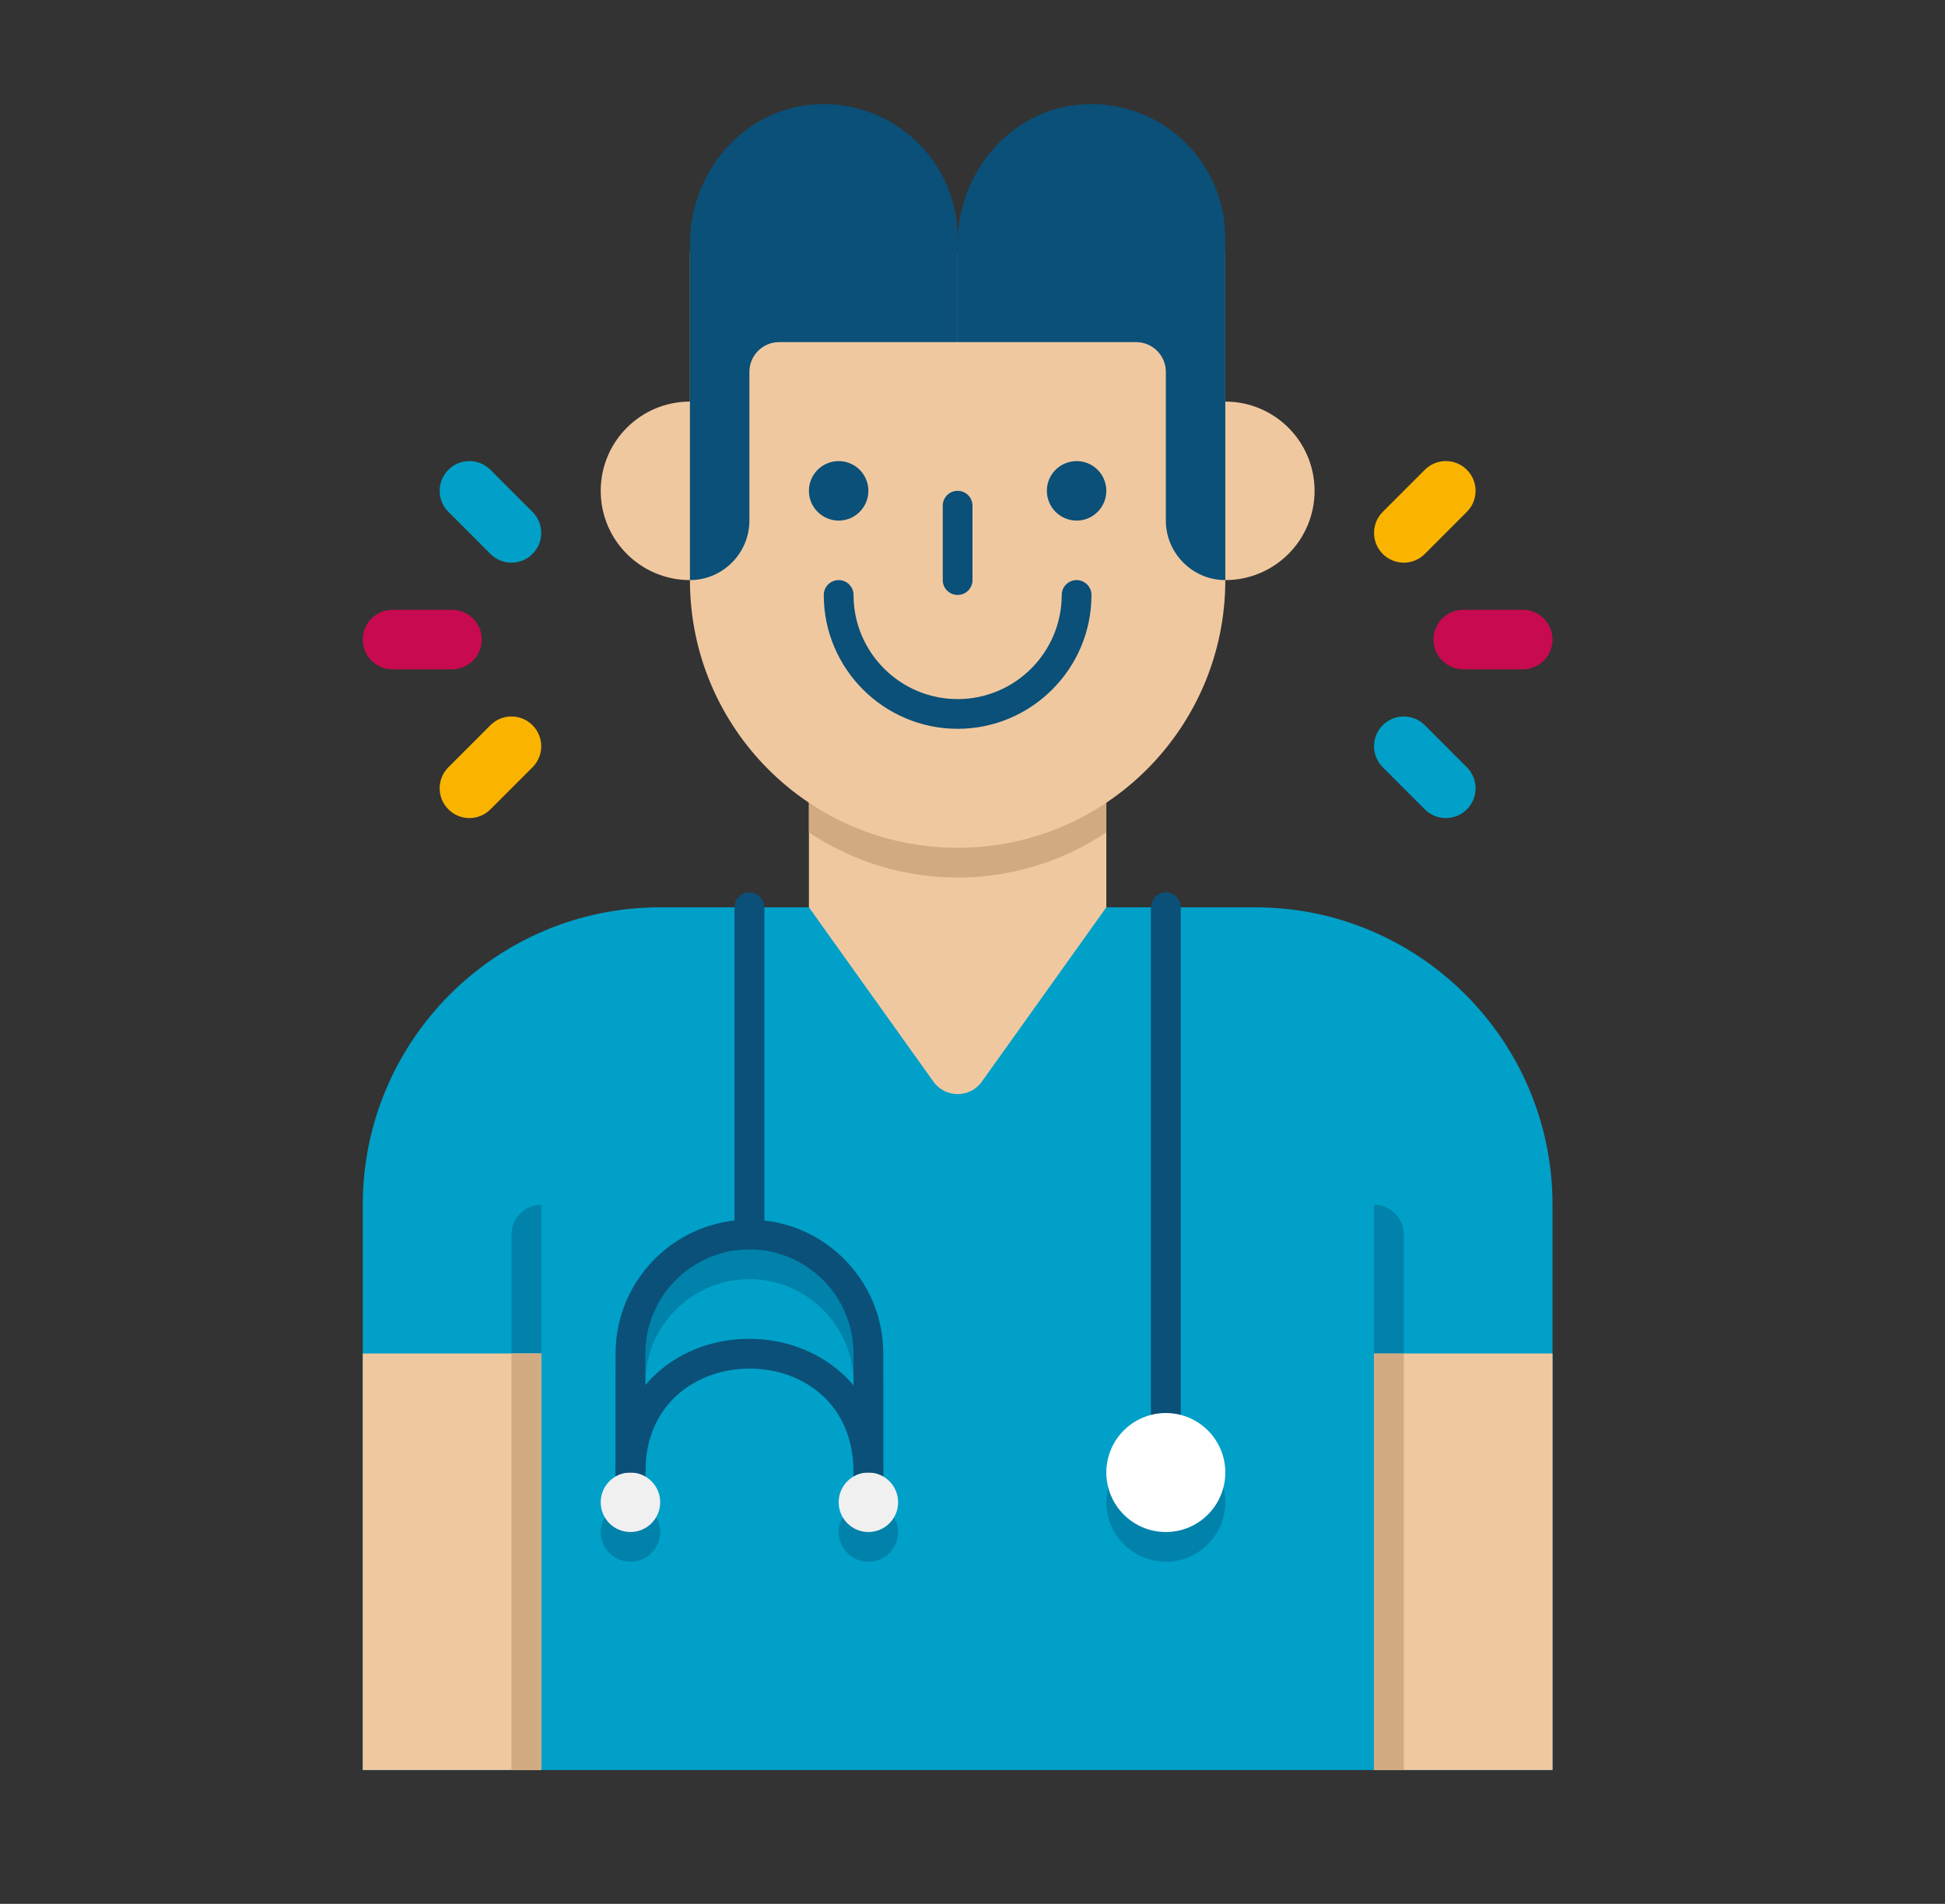 <svg width="47" height="46" viewBox="0 0 47 46" fill="none" xmlns="http://www.w3.org/2000/svg">
<rect x="0" y="0" width="47" height="46" fill="#333333" stroke="none"/>
<path d="M37.516 29.109V42.766H8.766V29.109C8.766 25.142 11.986 21.922 15.953 21.922H30.328C34.296 21.922 37.516 25.142 37.516 29.109Z" fill="#00A0C8"/>
<path d="M21.703 37.016C21.703 37.411 21.38 37.734 20.984 37.734C20.589 37.734 20.266 37.411 20.266 37.016C20.266 36.75 20.417 36.534 20.625 36.405V33.422C20.625 32.035 19.497 30.906 18.109 30.906C16.722 30.906 15.594 32.035 15.594 33.422V36.405C15.802 36.534 15.953 36.75 15.953 37.016C15.953 37.411 15.63 37.734 15.234 37.734C14.839 37.734 14.516 37.411 14.516 37.016C14.516 36.75 14.667 36.534 14.875 36.405V33.422C14.875 31.762 16.14 30.403 17.75 30.223V21.922H18.469V30.223C20.079 30.403 21.344 31.762 21.344 33.422V36.405C21.552 36.534 21.703 36.75 21.703 37.016Z" fill="#0082AA"/>
<path d="M29.609 36.297C29.609 37.087 28.962 37.734 28.172 37.734C27.381 37.734 26.734 37.087 26.734 36.297C26.734 35.628 27.194 35.068 27.812 34.91V21.922H28.531V34.91C29.149 35.068 29.609 35.628 29.609 36.297Z" fill="#0082AA"/>
<path d="M13.078 29.109V32.703H12.359V29.828C12.359 29.433 12.683 29.109 13.078 29.109Z" fill="#0082AA"/>
<path d="M26.734 17.609V21.922L23.726 26.134C23.439 26.535 22.842 26.535 22.556 26.134L19.547 21.922V17.609H26.734Z" fill="#F0C8A0"/>
<path d="M26.734 17.609V20.111C24.564 21.567 21.719 21.569 19.547 20.111V17.609H26.734Z" fill="#D2AA82"/>
<path d="M23.141 20.484C19.568 20.484 16.672 17.588 16.672 14.016V6.109H29.609V14.016C29.609 17.588 26.713 20.484 23.141 20.484Z" fill="#F0C8A0"/>
<path d="M16.672 14.016H17.391V9.703H16.672C15.481 9.703 14.516 10.668 14.516 11.859C14.516 13.05 15.481 14.016 16.672 14.016Z" fill="#F0C8A0"/>
<path d="M29.609 9.703H28.891V14.016H29.609C30.8 14.016 31.766 13.05 31.766 11.859C31.766 10.668 30.8 9.703 29.609 9.703Z" fill="#F0C8A0"/>
<path d="M23.141 11.859C22.942 11.859 22.781 12.02 22.781 12.219V14.016C22.781 14.214 22.942 14.375 23.141 14.375C23.339 14.375 23.5 14.214 23.5 14.016V12.219C23.5 12.02 23.339 11.859 23.141 11.859Z" fill="#0A5078"/>
<path d="M23.141 17.609C21.357 17.609 19.906 16.158 19.906 14.375C19.906 14.177 20.067 14.016 20.266 14.016C20.464 14.016 20.625 14.177 20.625 14.375C20.625 15.762 21.753 16.891 23.141 16.891C24.528 16.891 25.656 15.762 25.656 14.375C25.656 14.177 25.817 14.016 26.016 14.016C26.214 14.016 26.375 14.177 26.375 14.375C26.375 16.158 24.924 17.609 23.141 17.609Z" fill="#0A5078"/>
<path d="M20.266 12.578C20.663 12.578 20.984 12.256 20.984 11.859C20.984 11.462 20.663 11.141 20.266 11.141C19.869 11.141 19.547 11.462 19.547 11.859C19.547 12.256 19.869 12.578 20.266 12.578Z" fill="#0A5078"/>
<path d="M26.016 12.578C26.413 12.578 26.734 12.256 26.734 11.859C26.734 11.462 26.413 11.141 26.016 11.141C25.619 11.141 25.297 11.462 25.297 11.859C25.297 12.256 25.619 12.578 26.016 12.578Z" fill="#0A5078"/>
<path d="M19.589 2.531C17.907 2.691 16.672 4.2 16.672 5.889V14.016C17.462 14.016 18.109 13.369 18.109 12.578V8.984C18.109 8.588 18.431 8.266 18.828 8.266H23.141V5.75C23.141 3.859 21.518 2.347 19.589 2.531Z" fill="#0A5078"/>
<path d="M26.057 2.531C24.375 2.691 23.141 4.2 23.141 5.889V8.266H27.453C27.85 8.266 28.172 8.588 28.172 8.984V12.578C28.172 13.369 28.819 14.016 29.609 14.016C29.609 11.146 29.609 8.62 29.609 5.75C29.609 3.859 27.986 2.347 26.057 2.531Z" fill="#0A5078"/>
<path d="M13.078 32.703H8.766V42.766H13.078V32.703Z" fill="#F0C8A0"/>
<path d="M13.078 32.703H12.359V42.766H13.078V32.703Z" fill="#D2AA82"/>
<path d="M37.516 32.703H33.203V42.766H37.516V32.703Z" fill="#F0C8A0"/>
<path d="M33.203 29.109V32.703H33.922V29.828C33.922 29.433 33.598 29.109 33.203 29.109Z" fill="#0082AA"/>
<path d="M33.922 32.703H33.203V42.766H33.922V32.703Z" fill="#D2AA82"/>
<path d="M36.797 16.172H35.359C34.962 16.172 34.641 15.85 34.641 15.453C34.641 15.056 34.962 14.734 35.359 14.734H36.797C37.194 14.734 37.516 15.056 37.516 15.453C37.516 15.85 37.194 16.172 36.797 16.172Z" fill="#C80A50"/>
<path d="M34.43 19.555L33.414 18.538C33.133 18.257 33.133 17.802 33.414 17.522C33.695 17.241 34.149 17.241 34.43 17.522L35.446 18.539C35.727 18.82 35.727 19.275 35.446 19.555C35.165 19.836 34.711 19.836 34.43 19.555Z" fill="#00A0C8"/>
<path d="M33.414 13.384C33.133 13.103 33.133 12.649 33.414 12.367L34.43 11.351C34.711 11.07 35.165 11.07 35.446 11.351C35.727 11.632 35.727 12.086 35.446 12.367L34.43 13.384C34.149 13.665 33.695 13.665 33.414 13.384Z" fill="#FAB400"/>
<path d="M9.484 14.734H10.922C11.319 14.734 11.641 15.056 11.641 15.453C11.641 15.85 11.319 16.172 10.922 16.172H9.484C9.087 16.172 8.766 15.85 8.766 15.453C8.766 15.056 9.087 14.734 9.484 14.734Z" fill="#C80A50"/>
<path d="M11.851 11.351L12.867 12.368C13.149 12.649 13.149 13.104 12.867 13.384C12.586 13.665 12.132 13.665 11.851 13.384L10.835 12.367C10.554 12.086 10.554 11.632 10.835 11.351C11.115 11.07 11.57 11.07 11.851 11.351Z" fill="#00A0C8"/>
<path d="M12.867 17.522C13.149 17.803 13.149 18.258 12.867 18.539L11.851 19.555C11.57 19.836 11.115 19.836 10.835 19.555C10.554 19.274 10.554 18.82 10.835 18.539L11.851 17.522C12.132 17.241 12.586 17.241 12.867 17.522Z" fill="#FAB400"/>
<path d="M21.344 36.297H20.625V32.703C20.625 31.316 19.497 30.188 18.109 30.188C16.722 30.188 15.594 31.316 15.594 32.703V36.297H14.875V32.703C14.875 30.92 16.326 29.469 18.109 29.469C19.893 29.469 21.344 30.92 21.344 32.703V36.297Z" fill="#0A5078"/>
<path d="M15.234 37.016C15.631 37.016 15.953 36.694 15.953 36.297C15.953 35.9 15.631 35.578 15.234 35.578C14.837 35.578 14.516 35.9 14.516 36.297C14.516 36.694 14.837 37.016 15.234 37.016Z" fill="#F0F0F0"/>
<path d="M20.984 37.016C21.381 37.016 21.703 36.694 21.703 36.297C21.703 35.9 21.381 35.578 20.984 35.578C20.587 35.578 20.266 35.9 20.266 36.297C20.266 36.694 20.587 37.016 20.984 37.016Z" fill="#F0F0F0"/>
<path d="M18.109 21.562C17.911 21.562 17.75 21.724 17.75 21.922V29.828C17.75 30.026 17.911 30.188 18.109 30.188C18.308 30.188 18.469 30.026 18.469 29.828V21.922C18.469 21.724 18.308 21.562 18.109 21.562Z" fill="#0A5078"/>
<path d="M28.172 21.562C27.974 21.562 27.812 21.724 27.812 21.922V35.578C27.812 35.776 27.974 35.938 28.172 35.938C28.37 35.938 28.531 35.776 28.531 35.578V21.922C28.531 21.724 28.37 21.562 28.172 21.562Z" fill="#0A5078"/>
<path d="M28.172 37.016C28.966 37.016 29.609 36.372 29.609 35.578C29.609 34.784 28.966 34.141 28.172 34.141C27.378 34.141 26.734 34.784 26.734 35.578C26.734 36.372 27.378 37.016 28.172 37.016Z" fill="white"/>
<path d="M21.344 35.578H20.625C20.625 34.797 20.356 34.145 19.848 33.694C19.393 33.29 18.776 33.067 18.111 33.067C16.898 33.068 15.594 33.853 15.594 35.578H14.875C14.875 34.586 15.228 33.749 15.895 33.157C16.483 32.636 17.27 32.348 18.111 32.348C19.717 32.349 21.344 33.458 21.344 35.578Z" fill="#0A5078"/>
</svg>
